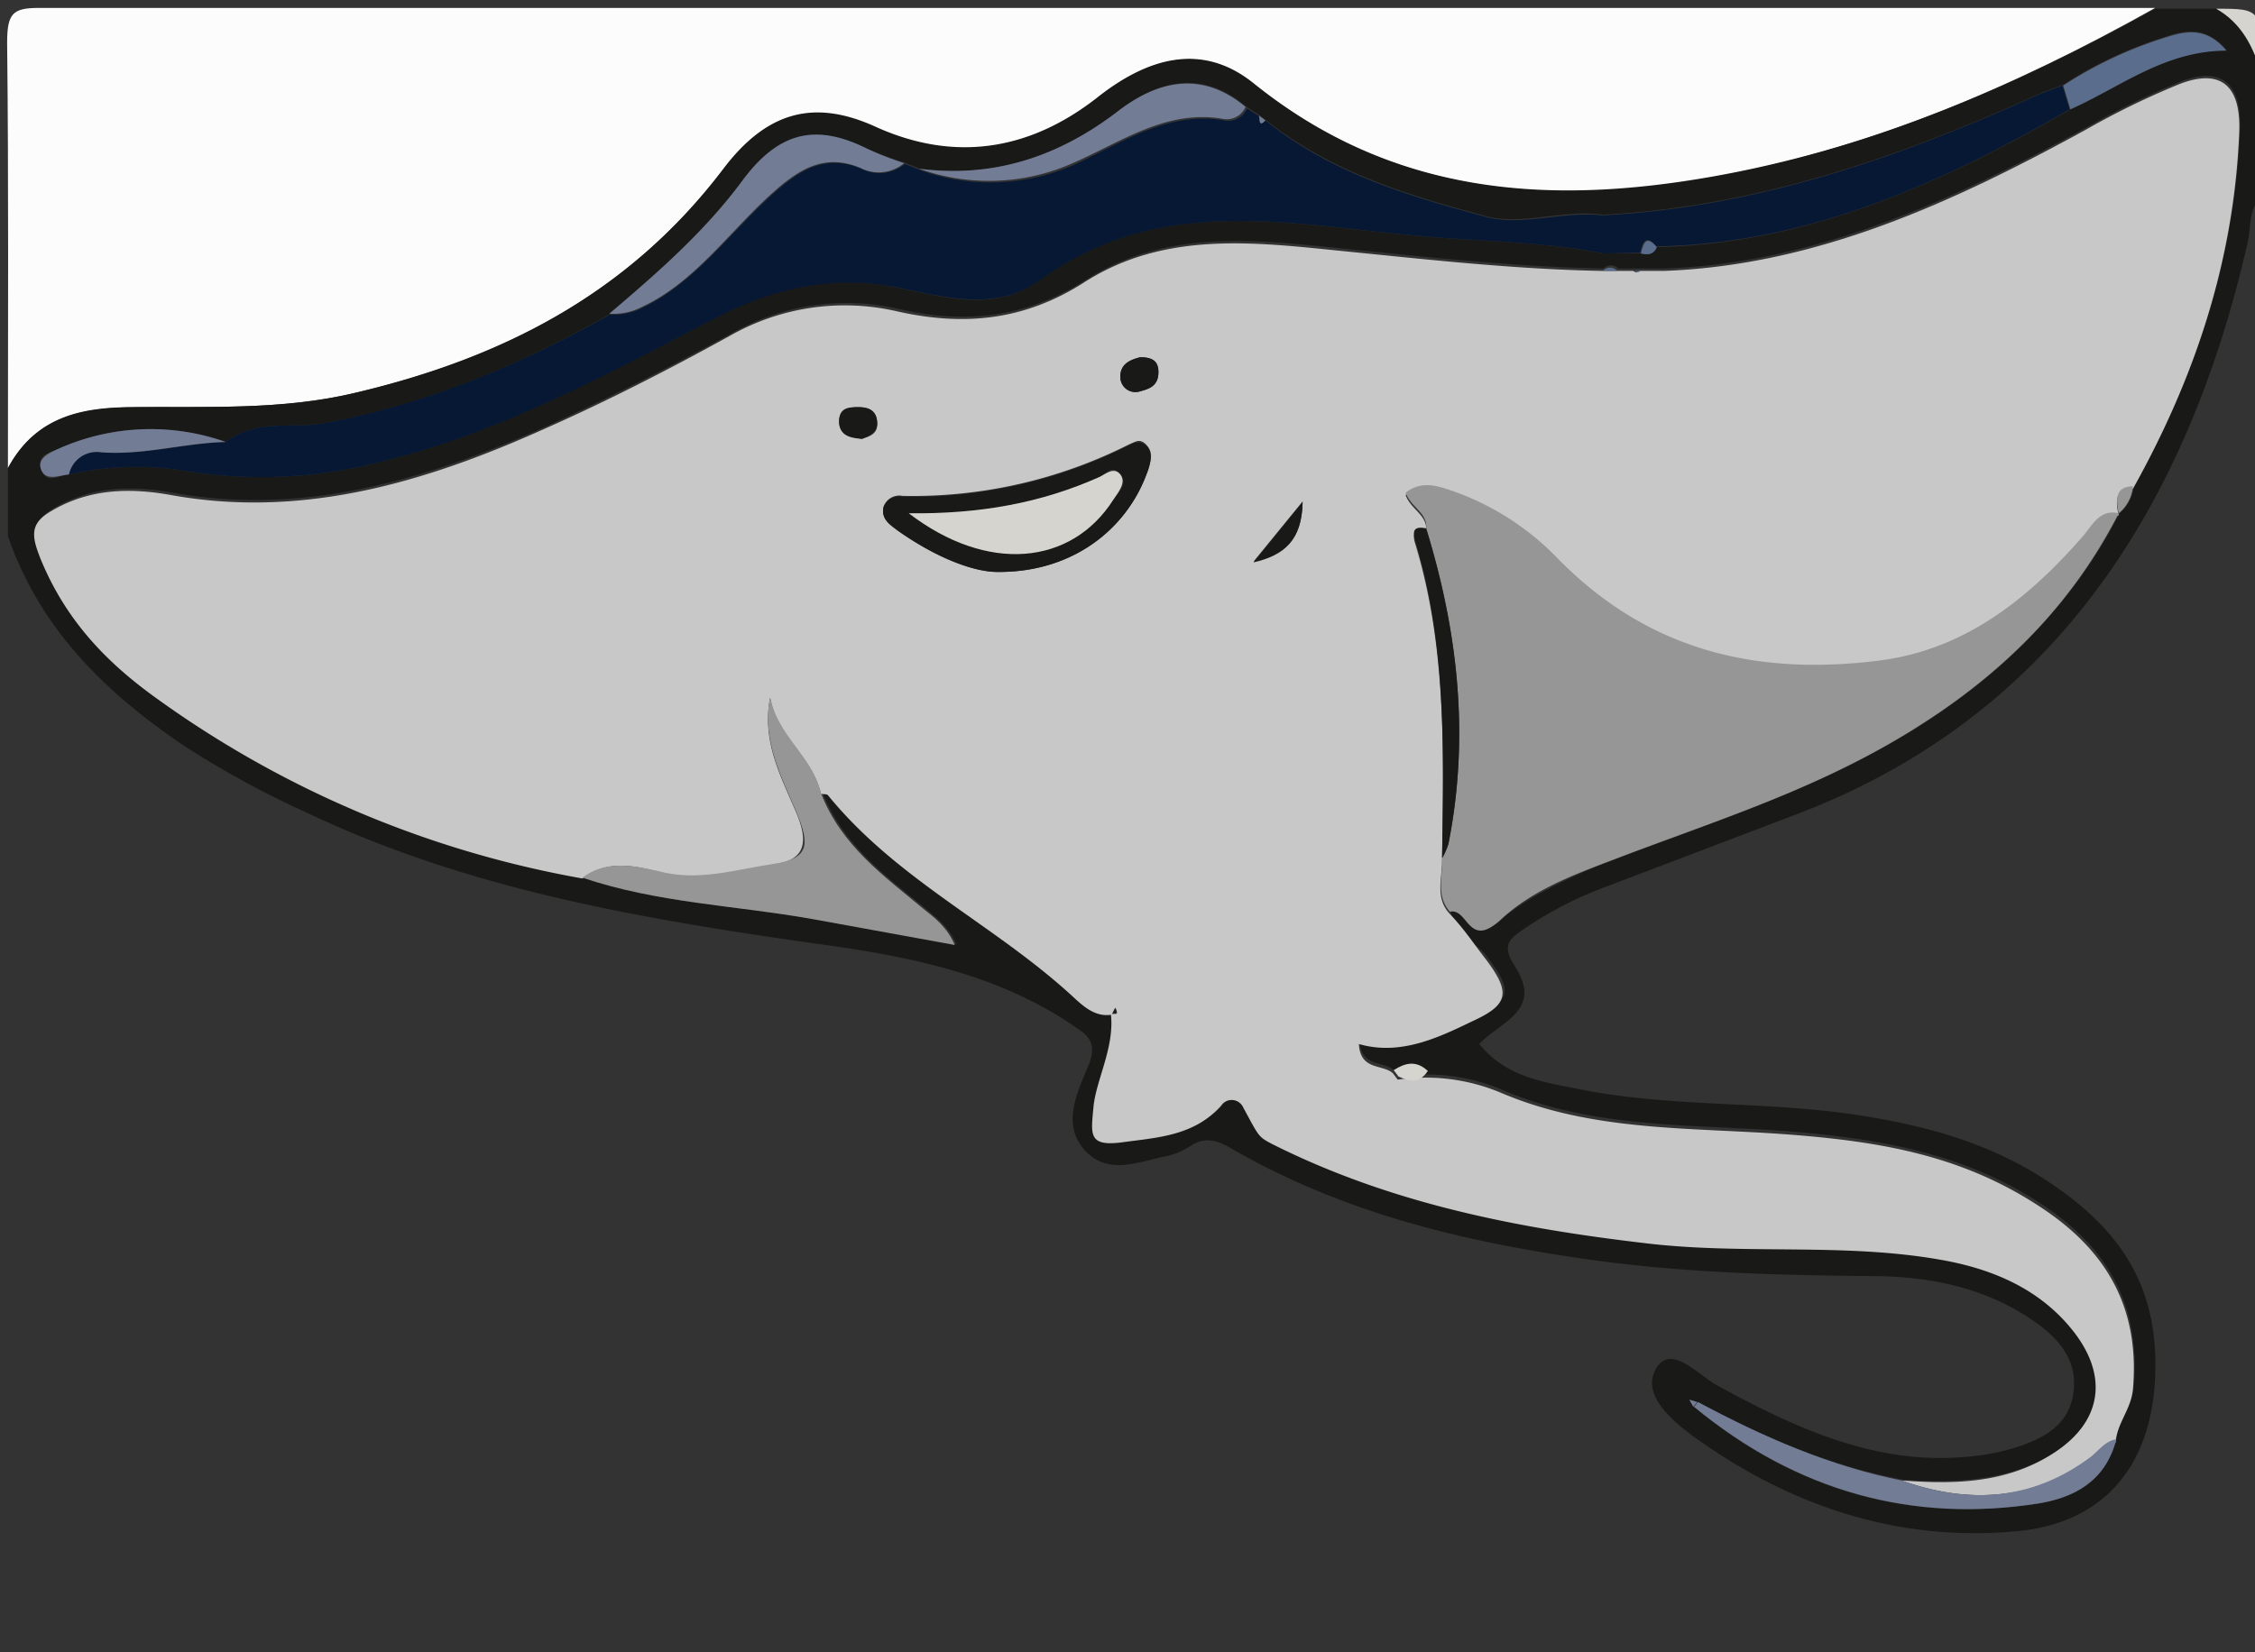 <svg id="Layer_1" data-name="Layer 1" xmlns="http://www.w3.org/2000/svg" width="284.6" height="208.6" viewBox="0 0 284.6 208.6">
  <rect x="0" y="0" width="284.6" height="208.6" fill="#333333" stroke="none"/>
  <defs>
    <style>
      .cls-1 {
        fill: #fcfcfc;
      }

      .cls-2 {
        fill: #191918;
      }

      .cls-3 {
        fill: #d5d4cf;
      }

      .cls-4 {
        fill: #c8c8c8;
      }

      .cls-5 {
        fill: #969696;
      }

      .cls-6 {
        fill: #061834;
      }

      .cls-7 {
        fill: #727d95;
      }

      .cls-8 {
        fill: #5b6d8c;
      }
    </style>
  </defs>
  <title>Artboard 1</title>
  <g>
    <path class="cls-1" d="M1,59.1C1,41.2,1.1,23.3.9,5.4c0-3.7.7-4.4,4-4.4H272C254,11.1,235.4,19,215.5,22.5s-39.8,2.2-57.3-11.9c-6.7-5.4-13.5-3.1-19.7,1.8-8.8,6.9-18.2,8.1-28,3.7-7.9-3.6-13.9-1.8-19.2,5.3C79.1,37.4,62.9,45.4,44.8,49.6c-9.3,2.2-18.6,1.7-27.9,1.8C10.6,51.5,4.6,52.4,1,59.1Z"/>
    <path class="cls-2" d="M1,59.1c3.6-6.7,9.6-7.7,15.9-7.7,9.3-.1,18.7.4,27.9-1.8,18.1-4.3,34.3-12.2,46.5-28.3,5.4-7.1,11.3-8.9,19.2-5.3,9.7,4.4,19.2,3.2,28-3.7,6.2-4.9,13.1-7.1,19.7-1.8,17.5,14.1,37,15.4,57.3,11.9S254,11.1,272,1.1h7.7c3.2,1.8,4.8,4.9,5.8,8.6V24.7c-1.7,1.5-1.4,3.8-1.8,5.8-7.9,34.7-25.4,60.2-56.7,72.2l-24.2,9.2a47.4,47.4,0,0,0-10.5,5.4c-1.7,1.2-2.9,1.9-1.1,4.7,3.6,5.6-1.9,7-4.5,9.8,3.4,4.2,8.1,4.8,12.6,5.7,11.5,2.3,23.2,1.5,34.7,3.2,8.7,1.3,17.1,3.5,24.7,8.6s12.9,11.4,13.3,21.6c.5,13.1-5.7,21.3-17.4,22.4-14.8,1.4-28.4-3-40.8-11.9-2.7-2-6.7-5.3-4.8-8.6s5.4.9,7.9,2.2c9.9,5.4,20,10,31.4,8.9a27.7,27.7,0,0,0,7.1-1.5c2.9-1.1,5.8-2.7,6.3-6.7s-1.9-6.7-4.7-8.7c-6.2-4.4-13.1-5.8-20.3-5.9-12.1-.1-24.2-.4-36.2-2.1-15.6-2.2-30.8-5.8-44.9-13.9-1.8-1.1-3.5-1.7-5.4-.4A8.8,8.8,0,0,1,147,146c-3.4.7-7.2,2.4-10.1-.8s-1-7.2.4-10.5-.2-4.1-2.1-5.4c-9.3-6.2-19.8-8.4-30.3-9.9-22.7-3.2-45.3-6.8-66.6-17A117.1,117.1,0,0,1,23,94C13.5,87.5,5.2,79.7,1,67.7ZM214.3,177l-1-.3.5.9c13,10.8,27.6,14.7,43.5,12.2,4.2-.7,8.4-2.6,9.8-8.1.2-2.5,2-4.2,2.2-6.8.9-10.7-3.8-17.7-11.5-22.8-9.9-6.6-21-8.4-32.3-9.3s-24.5-.2-36.1-5.3a24.6,24.6,0,0,0-12.9-1.6c1.3.6,2.6.9,3.7-.7-1.5-1.3-2.9-.9-4.3-.1-1.3-1.2-4.1-.3-4.3-3.7,5.4,1.7,10.1-.9,14.8-3.1s4.2-3.6,1.3-7.5c-1.5-2-4.2-2.8-4.6-5.8,2.2-.5,3.5,3.8,6.4,1.1s9.2-5.7,14.3-7.6c12-4.6,24.3-8.5,35.6-15.1s21.5-15.7,28.1-28.6h0a5,5,0,0,0,1.8-3.4c7.7-13.7,12.7-28.5,13.4-44.8.3-6.1-2.3-8.3-7.5-6.3a99.7,99.7,0,0,0-11.9,5.8c-16.9,9.2-34.1,17.1-53.2,17.8h-5.9a1.2,1.2,0,0,0-1.8,0c-10.9-.2-21.8-1.4-32.7-2.5s-22.4-2.6-32.6,3.9c-7.7,4.9-15.4,5.6-23.7,3.7a29.3,29.3,0,0,0-21.1,3.1c-7.7,4.2-15.4,8.1-23.3,11.7-15.1,6.7-30.6,11.4-47.2,8.4-5-.9-10.2-.9-15.1,2C3.7,66.1,4,67.7,5.1,70.5c3.1,7.6,8.1,12.9,14.3,17.4a130.7,130.7,0,0,0,54.2,22.9c9.4,3.2,19.2,3.5,28.9,5.2l18.2,3.2c-1-2.3-2.6-3.4-4-4.6-5-4.1-10.3-7.9-12.9-14.6.3.1.8,0,.9.2,8.9,10.8,21.2,16.4,31.1,25.6,1.4,1.3,2.8,2.3,4.7,2.1h-.1c.5,4.2-1.9,7.7-2.2,11.8s.7,4.8,3.7,4.4,9-.8,12.4-4.6a1.6,1.6,0,0,1,2.8.2c2,3.7,1.9,3.8,3.6,4.6,15.1,7.6,31.2,10.6,47.6,12.6,12.2,1.4,24.5,0,36.6,2,6.5,1.1,12.6,3.4,17,9.1s3.3,11.5-2.3,15.2-12.7,4.1-19.4,3.6C231,185.1,222.5,181.4,214.3,177Zm47-163.2c6.3-2.8,12-7.4,19.7-7.5-2.7-3.2-5.5-2.4-7.9-1.6a51.8,51.8,0,0,0-12.7,6l-2.7,1c-17.8,8.1-36,14.4-55.4,15.4-5-.7-10.2,1.4-14.7.2-9.7-2.6-19.5-5.5-27.9-12.2l-.8-.6-1.7-1.1c-5.3-4.5-10.8-3.4-15.7.4-7.7,6-16.1,8.7-25.4,7.5l-2-.8a41.9,41.9,0,0,1-4.6-1.7c-6.2-3.1-11.3-2.1-15.8,4S82.9,34.6,76.9,39.7C65.6,46.1,53.7,51.1,41.1,53.4c-4.2.8-8.7-.6-12.6,2.4a28.5,28.5,0,0,0-21,.8c-1.1.5-3,.8-2.3,2.7s2.2.7,3.5.6a38.3,38.3,0,0,1,14.4-.5,59.3,59.3,0,0,0,25.3-1.2c14.8-3.7,28.3-11,41.9-18.1,7.4-3.9,14.8-5.5,22.9-3.8,6,1.2,12.3,3.2,17.9-.9,15.2-11.1,31.9-7,48.1-5.6,7.7.7,15.5.7,23.1,2.2h4.8c.8.2,1.6.2,2-.8C227.9,30.8,244.9,23.3,261.3,13.8Z"/>
    <path class="cls-3" d="M285.5,9.7c-1-3.7-2.6-6.8-5.8-8.6C285.5,1.1,285.5,1.1,285.5,9.7Z"/>
    <path class="cls-4" d="M240,186.9c6.7.5,13.4.4,19.4-3.6s6.6-9.7,2.3-15.2-10.5-8-17-9.1c-12.1-2.1-24.4-.6-36.6-2-16.4-1.9-32.5-5-47.6-12.6-1.7-.9-1.6-.9-3.6-4.6a1.6,1.6,0,0,0-2.8-.2c-3.4,3.8-8,4-12.4,4.6s-4-1-3.7-4.4,2.7-7.6,2.2-11.8h.7l-.2-.7-.4.8c-1.9.3-3.3-.8-4.7-2.1-9.9-9.2-22.3-14.8-31.1-25.6-.2-.2-.6-.1-.9-.2-1.1-4.7-5.5-7.2-6.4-12.1-1.1,5.5,1.4,10,3.3,14.5s.5,6.1-3.1,6.6-9.3,2.2-14.2.9c-3-.8-6.6-1.6-9.7.8A130.7,130.7,0,0,1,19.4,87.9C13.2,83.4,8.2,78.1,5.1,70.5,4,67.7,3.7,66.1,6.5,64.5c4.9-2.9,10.1-2.9,15.1-2,16.6,3,32.1-1.6,47.2-8.4,7.9-3.5,15.7-7.5,23.3-11.7a29.3,29.3,0,0,1,21.1-3.1c8.4,1.9,16.1,1.2,23.7-3.7,10.2-6.5,21.6-5,32.6-3.9s21.8,2.3,32.7,2.5h3.9l.4.2.4-.2H210c19.2-.7,36.4-8.6,53.2-17.8a99.7,99.7,0,0,1,11.9-5.8c5.2-2,7.8.2,7.5,6.3-.7,16.3-5.7,31-13.4,44.8-2.3,0-2.2,1.6-1.8,3.4h0c-2.4-.7-3.4,1.6-4.7,3.1-7.1,8.1-15.2,14.1-25.6,15.5-15.2,1.9-29.1-1.1-40.6-13a34,34,0,0,0-13.7-8.6c-1.8-.6-3.6-1-5.4.4.7,1.9,2.8,2.5,2.6,4.6-1.1-.2-1.9-.1-1.4,1.5,4,13.1,3.6,26.6,3.4,40.1,0,2.3-.9,4.7,1,6.7s3.1,3.9,4.6,5.8c2.9,3.9,2.9,5.5-1.3,7.5s-9.3,4.7-14.8,3.1c.2,3.4,3,2.5,4.3,3.7l.6.8a24.5,24.5,0,0,1,12.9,1.6c11.6,5,24,4.4,36.1,5.3s22.4,2.7,32.3,9.3c7.7,5.1,12.4,12.1,11.5,22.8-.2,2.6-2,4.3-2.2,6.8-1.4.2-2.2,1.4-3.2,2.2C256.4,189.4,248.4,189.9,240,186.9ZM125.6,72.2c9.7.2,16.6-5.4,19.1-12.4.4-1.2,1-2.4.1-3.5s-1.5-.5-2.3-.2a60.6,60.6,0,0,1-28.6,6.5,2.1,2.1,0,0,0-2.4,1.4c-.3,1.5.8,2.2,1.8,2.9C117.7,70.2,122.5,72.1,125.6,72.2Zm38.8-8.9-6.2,7.6C162.1,70,164.3,68.2,164.4,63.4ZM143.9,45.1c-1.2.3-2.6.9-2.5,2.6a1.9,1.9,0,0,0,2.5,1.7c1.1-.3,2.3-.7,2.3-2.3S145.3,45.1,143.9,45.1ZM108.8,55.4c.9-.3,2.1-.6,1.9-2.2s-1.3-1.8-2.4-1.8-2.4.3-2.4,1.8S107.3,55.2,108.8,55.4Z"/>
    <path class="cls-5" d="M183,115.1c-1.8-2-.9-4.4-1-6.7a9.2,9.2,0,0,0,.8-1.8c2.7-13.6,1.2-26.8-2.8-39.8.2-2.1-1.9-2.7-2.6-4.6,1.8-1.4,3.6-1,5.4-.4a34,34,0,0,1,13.7,8.6c11.6,11.9,25.4,14.9,40.6,13,10.5-1.3,18.5-7.4,25.6-15.5,1.3-1.4,2.2-3.7,4.7-3.1-6.6,12.9-16.5,21.8-28.1,28.6s-23.6,10.5-35.6,15.1c-5,1.9-10.2,3.8-14.3,7.6S185.3,114.6,183,115.1Z"/>
    <path class="cls-6" d="M159.7,15.2c8.3,6.7,18.2,9.6,27.9,12.2,4.5,1.2,9.8-.8,14.7-.2-3.2,1.7.1,3.2.1,4.8-7.6-1.5-15.4-1.5-23.1-2.2-16.2-1.4-32.9-5.5-48.1,5.6-5.6,4-11.9,2.1-17.9.9-8.1-1.6-15.5,0-22.9,3.8C76.7,47.2,63.2,54.6,48.4,58.2a59.3,59.3,0,0,1-25.3,1.2,38.2,38.2,0,0,0-14.4.5,3.6,3.6,0,0,1,4.1-2.8c5.3.4,10.4-1.1,15.7-1.3,3.9-3,8.4-1.6,12.6-2.4,12.7-2.4,24.5-7.3,35.9-13.7a7.8,7.8,0,0,0,4.2-.9c6.4-3.1,10.7-9.1,15.9-13.9,3.5-3.2,6.8-5.6,11.6-3.6a5,5,0,0,0,5.5-.6l2,.8a26.1,26.1,0,0,0,19.6-.8c6-2.8,11.7-6.7,18.7-5.5a2.6,2.6,0,0,0,2.9-1.5l1.7,1.1C158.9,15.1,158.8,16,159.7,15.2Z"/>
    <path class="cls-5" d="M73.5,110.8c3.1-2.3,6.6-1.5,9.7-.8,4.9,1.3,9.5-.2,14.2-.9s4.9-2.3,3.1-6.6-4.4-9-3.3-14.5c.9,4.9,5.3,7.4,6.4,12.1,2.6,6.7,8,10.5,12.9,14.6,1.5,1.2,3,2.3,4,4.6L102.4,116C92.8,114.3,83,114,73.5,110.8Z"/>
    <path class="cls-6" d="M202.3,32c0-1.6-3.2-3.2-.1-4.8,19.4-1,37.6-7.3,55.4-15.4l2.7-1,.9,3c-16.4,9.5-33.3,17-52.2,17.3-1.3-1.6-1.7-.5-2,.8Z"/>
    <path class="cls-7" d="M240,186.9c8.4,3,16.4,2.6,23.9-3,1-.8,1.8-2,3.2-2.2-1.4,5.5-5.6,7.4-9.8,8.1-15.9,2.5-30.5-1.5-43.5-12.2l.5-.6C222.5,181.4,231,185.1,240,186.9Z"/>
    <path class="cls-7" d="M114.1,20.6a5,5,0,0,1-5.5.6c-4.8-2-8.1.4-11.6,3.6-5.2,4.8-9.5,10.9-15.9,13.9a7.8,7.8,0,0,1-4.2.9c6-5.1,12-10.3,16.8-16.8s9.6-7.1,15.8-4A41.9,41.9,0,0,0,114.1,20.6Z"/>
    <path class="cls-7" d="M157.2,13.5a2.6,2.6,0,0,1-2.9,1.5c-7-1.2-12.6,2.8-18.7,5.5a26.1,26.1,0,0,1-19.6.8c9.4,1.2,17.7-1.5,25.4-7.5C146.4,10.1,151.8,9,157.2,13.5Z"/>
    <path class="cls-8" d="M261.3,13.8l-.9-3a51.8,51.8,0,0,1,12.7-6c2.5-.8,5.2-1.6,7.9,1.6C273.2,6.4,267.6,11,261.3,13.8Z"/>
    <path class="cls-7" d="M28.5,55.8c-5.2.1-10.4,1.7-15.7,1.3a3.6,3.6,0,0,0-4.1,2.8c-1.2.1-2.9.9-3.5-.6s1.2-2.2,2.3-2.7A28.5,28.5,0,0,1,28.5,55.8Z"/>
    <path class="cls-5" d="M267.4,64.8c-.4-1.8-.4-3.4,1.8-3.4A5,5,0,0,1,267.4,64.8Z"/>
    <path class="cls-3" d="M175.9,135.1c1.4-.9,2.8-1.3,4.3.1-1.1,1.7-2.4,1.3-3.7.7Z"/>
    <path class="cls-8" d="M207.1,32c.3-1.3.7-2.4,2-.8C208.7,32.2,207.9,32.2,207.1,32Z"/>
    <path class="cls-8" d="M204.1,34.2h-1.8A1.2,1.2,0,0,1,204.1,34.2Z"/>
    <path class="cls-7" d="M213.7,177.6l-.5-.9,1,.3Z"/>
    <path class="cls-8" d="M210,34.1h0Z"/>
    <path class="cls-8" d="M207.1,34.2l-.4.2-.4-.2Z"/>
    <path class="cls-7" d="M159.7,15.2c-.8.9-.7,0-.8-.6Z"/>
    <path class="cls-2" d="M125.6,72.2c-3.1-.1-7.9-2.1-12.3-5.2-.9-.7-2.1-1.4-1.8-2.9a2.1,2.1,0,0,1,2.4-1.4,60.6,60.6,0,0,0,28.6-6.5c.7-.4,1.6-.6,2.3.2s.4,2.3-.1,3.5C142.1,66.8,135.3,72.4,125.6,72.2Zm-10.9-7.4c9.9,7.5,20.5,6.5,25.8-1.7.6-.9,1.9-1.9.9-3.2s-1.8-.1-2.6.3C131.4,63.6,123.7,64.9,114.7,64.8Z"/>
    <path class="cls-2" d="M180,66.7c4,13,5.5,26.2,2.8,39.8a9.2,9.2,0,0,1-.8,1.8c.2-13.5.6-27-3.4-40.1C178.1,66.6,178.9,66.5,180,66.7Z"/>
    <path class="cls-2" d="M164.4,63.4c-.1,4.8-2.3,6.7-6.2,7.6Z"/>
    <path class="cls-2" d="M143.9,45.1c1.3,0,2.4.3,2.3,2s-1.2,2-2.3,2.3a1.9,1.9,0,0,1-2.5-1.7C141.3,45.9,142.7,45.4,143.9,45.1Z"/>
    <path class="cls-2" d="M108.8,55.4c-1.5-.1-2.9-.4-2.9-2.2s1.3-1.8,2.4-1.8,2.3.3,2.4,1.8S109.7,55,108.8,55.4Z"/>
    <path class="cls-2" d="M140.4,128l.4-.8.2.7h-.6Z"/>
    <path class="cls-3" d="M114.7,64.8c9,.1,16.7-1.3,24.1-4.6.8-.4,1.8-1.3,2.6-.3s-.3,2.3-.9,3.2C135.2,71.4,124.6,72.4,114.7,64.8Z"/>
  </g>
</svg>
